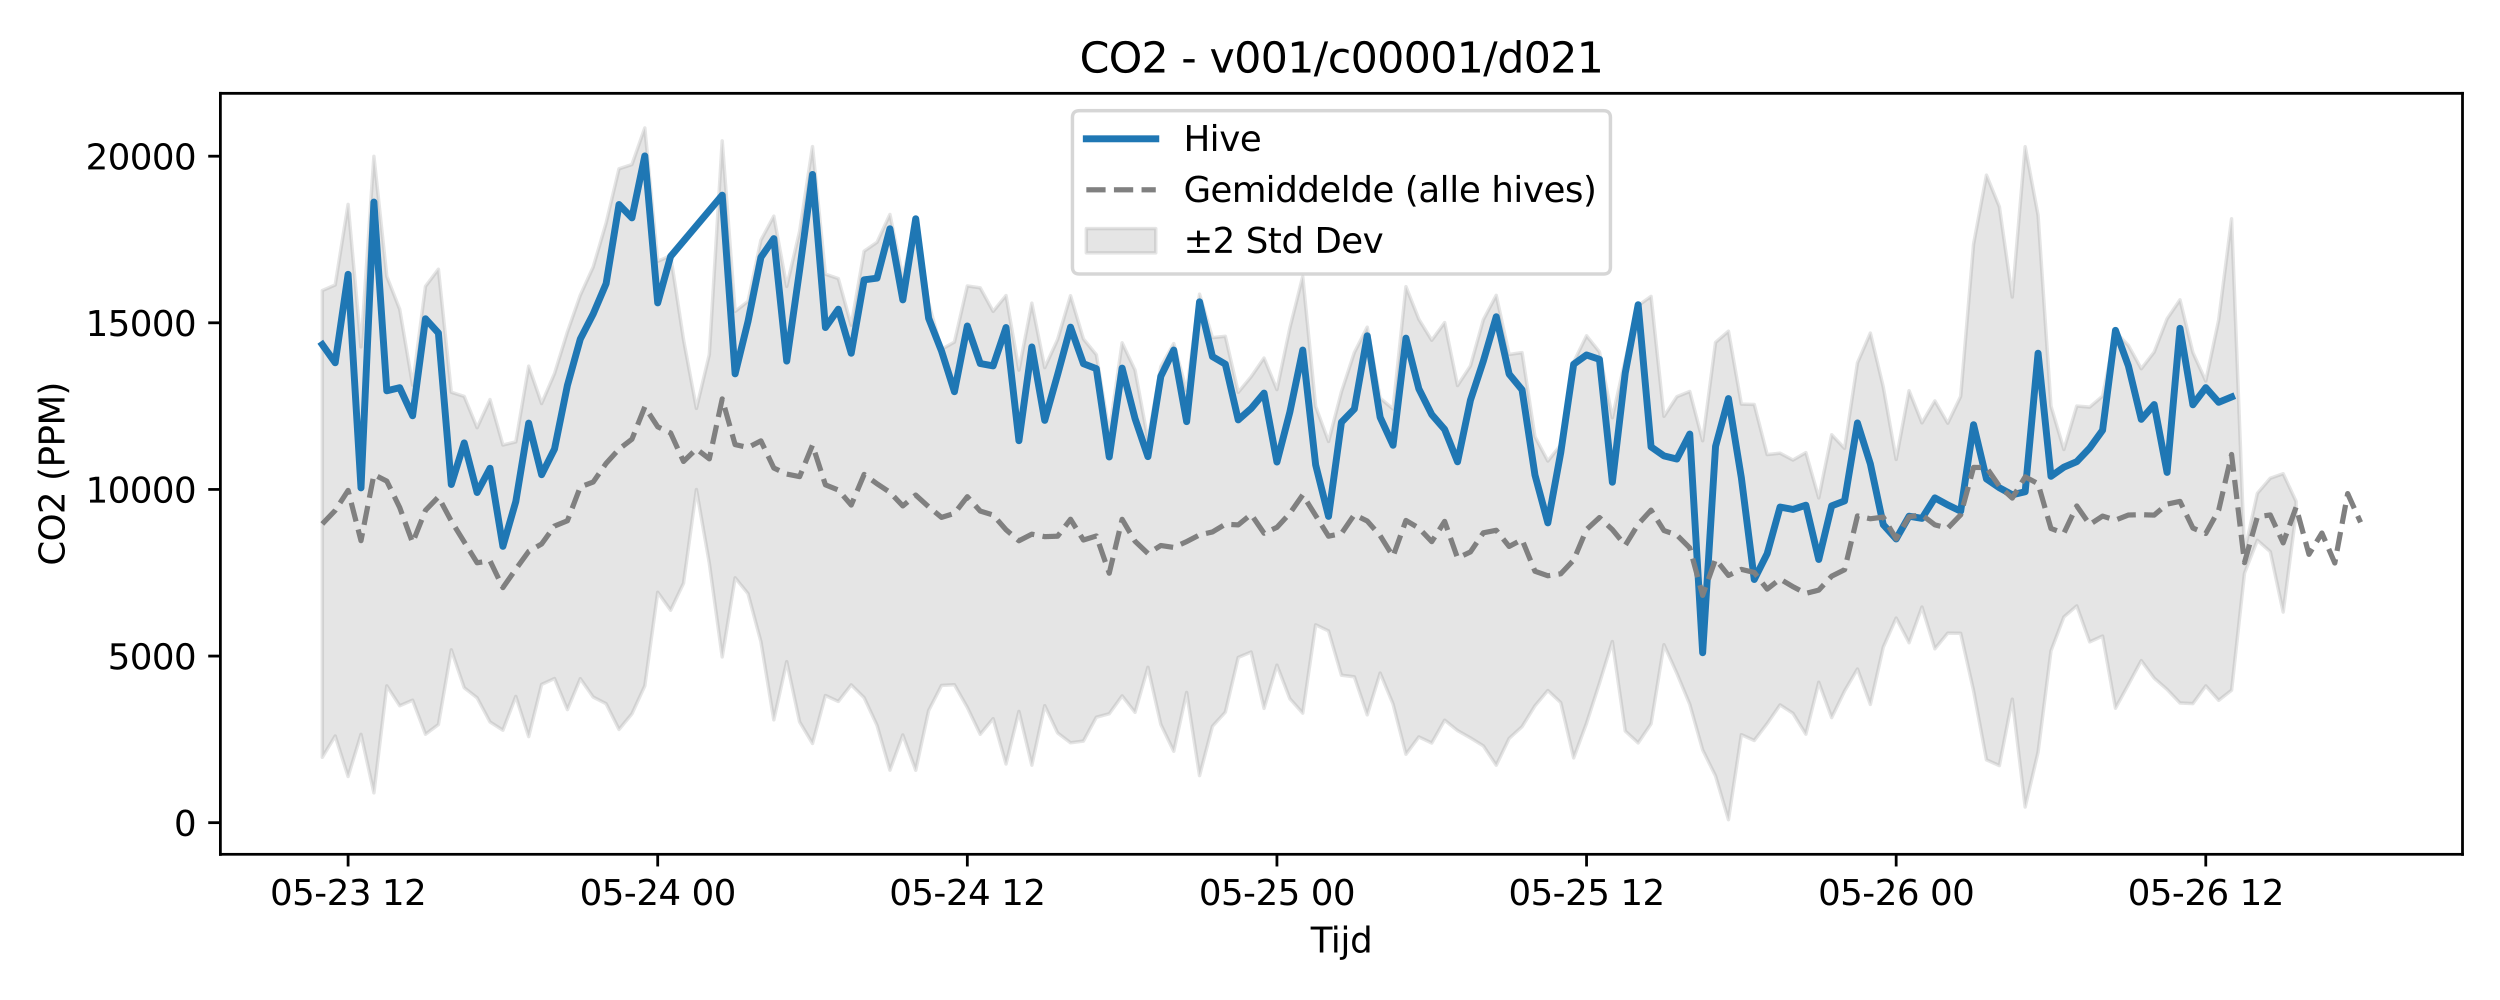 <?xml version="1.0" encoding="utf-8" standalone="no"?>
<!DOCTYPE svg PUBLIC "-//W3C//DTD SVG 1.1//EN"
  "http://www.w3.org/Graphics/SVG/1.1/DTD/svg11.dtd">
<svg xmlns:xlink="http://www.w3.org/1999/xlink" width="720pt" height="288pt" viewBox="0 0 720 288" xmlns="http://www.w3.org/2000/svg" version="1.1">
 <defs>
  <style type="text/css">*{stroke-linejoin: round; stroke-linecap: butt}</style>
 </defs>
 <g id="figure_1">
  <g id="patch_1">
   <path d="M 0 288 
L 720 288 
L 720 0 
L 0 0 
z
" style="fill: #ffffff"/>
  </g>
  <g id="axes_1">
   <g id="patch_2">
    <path d="M 63.47 246.04 
L 709.2 246.04 
L 709.2 26.88 
L 63.47 26.88 
z
" style="fill: #ffffff"/>
   </g>
   <g id="FillBetweenPolyCollection_1">
    <defs>
     <path id="mc5b0f9ed0e" d="M 92.821 -204.318 
L 92.821 -69.89 
L 96.537 -76.042 
L 100.252 -64.373 
L 103.967 -76.501 
L 107.683 -59.657 
L 111.398 -90.473 
L 115.114 -84.742 
L 118.829 -86.346 
L 122.544 -76.532 
L 126.26 -79.321 
L 129.975 -100.849 
L 133.69 -89.935 
L 137.406 -87.026 
L 141.121 -80.072 
L 144.836 -77.696 
L 148.552 -87.429 
L 152.267 -75.848 
L 155.983 -90.877 
L 159.698 -92.589 
L 163.413 -83.638 
L 167.129 -92.547 
L 170.844 -87.24 
L 174.559 -85.336 
L 178.275 -77.918 
L 181.99 -82.412 
L 185.705 -90.482 
L 189.421 -117.431 
L 193.136 -112.25 
L 196.852 -120.02 
L 200.567 -147.024 
L 204.282 -125.821 
L 207.998 -98.795 
L 211.713 -121.598 
L 215.428 -117.037 
L 219.144 -103.209 
L 222.859 -80.672 
L 226.574 -97.445 
L 230.29 -80.086 
L 234.005 -73.873 
L 237.721 -87.696 
L 241.436 -85.981 
L 245.151 -90.757 
L 248.867 -87.072 
L 252.582 -79.118 
L 256.297 -66.188 
L 260.013 -76.339 
L 263.728 -66.159 
L 267.443 -83.351 
L 271.159 -90.594 
L 274.874 -90.806 
L 278.589 -84.259 
L 282.305 -76.525 
L 286.02 -81.026 
L 289.736 -67.964 
L 293.451 -83.109 
L 297.166 -67.62 
L 300.882 -84.766 
L 304.597 -76.906 
L 308.312 -74.081 
L 312.028 -74.567 
L 315.743 -81.436 
L 319.458 -82.438 
L 323.174 -87.59 
L 326.889 -82.84 
L 330.605 -95.821 
L 334.32 -79.373 
L 338.035 -71.632 
L 341.751 -88.594 
L 345.466 -64.614 
L 349.181 -78.826 
L 352.897 -82.901 
L 356.612 -98.661 
L 360.327 -100.218 
L 364.043 -83.985 
L 367.758 -96.435 
L 371.474 -86.782 
L 375.189 -82.611 
L 378.904 -108.056 
L 382.62 -106.29 
L 386.335 -93.534 
L 390.05 -93.077 
L 393.766 -82.117 
L 397.481 -94.152 
L 401.196 -85.252 
L 404.912 -70.772 
L 408.627 -75.77 
L 412.343 -74.005 
L 416.058 -80.584 
L 419.773 -77.593 
L 423.489 -75.478 
L 427.204 -73.182 
L 430.919 -67.614 
L 434.635 -75.339 
L 438.35 -78.713 
L 442.065 -84.722 
L 445.781 -89.133 
L 449.496 -85.651 
L 453.212 -69.713 
L 456.927 -79.729 
L 460.642 -91.239 
L 464.358 -103.239 
L 468.073 -77.458 
L 471.788 -74.034 
L 475.504 -79.531 
L 479.219 -102.323 
L 482.934 -94.085 
L 486.65 -85.161 
L 490.365 -72.027 
L 494.081 -64.51 
L 497.796 -51.922 
L 501.511 -76.417 
L 505.227 -74.733 
L 508.942 -79.592 
L 512.657 -84.991 
L 516.373 -82.556 
L 520.088 -76.548 
L 523.803 -91.505 
L 527.519 -81.324 
L 531.234 -88.973 
L 534.949 -95.33 
L 538.665 -85.125 
L 542.38 -101.605 
L 546.096 -109.998 
L 549.811 -102.885 
L 553.526 -113.173 
L 557.242 -101.148 
L 560.957 -105.651 
L 564.672 -105.608 
L 568.388 -89.081 
L 572.103 -69.163 
L 575.818 -67.503 
L 579.534 -86.644 
L 583.249 -55.57 
L 586.965 -71.392 
L 590.68 -100.527 
L 594.395 -110.307 
L 598.111 -113.505 
L 601.826 -103.131 
L 605.541 -104.815 
L 609.257 -84.032 
L 612.972 -90.827 
L 616.687 -97.745 
L 620.403 -92.701 
L 624.118 -89.447 
L 627.834 -85.543 
L 631.549 -85.359 
L 635.264 -90.466 
L 638.98 -86.299 
L 642.695 -89.218 
L 646.41 -122.912 
L 650.126 -132.393 
L 653.841 -129.13 
L 657.556 -111.725 
L 661.272 -140.245 
L 661.272 -143.597 
L 661.272 -143.597 
L 657.556 -151.574 
L 653.841 -150.267 
L 650.126 -145.929 
L 646.41 -129.02 
L 642.695 -225.002 
L 638.98 -195.849 
L 635.264 -178.256 
L 631.549 -186.484 
L 627.834 -201.662 
L 624.118 -196.18 
L 620.403 -186.598 
L 616.687 -181.804 
L 612.972 -188.521 
L 609.257 -192.388 
L 605.541 -173.911 
L 601.826 -170.753 
L 598.111 -171.055 
L 594.395 -158.538 
L 590.68 -171.062 
L 586.965 -225.987 
L 583.249 -245.761 
L 579.534 -202.451 
L 575.818 -228.451 
L 572.103 -237.565 
L 568.388 -217.679 
L 564.672 -173.844 
L 560.957 -166.111 
L 557.242 -172.547 
L 553.526 -166.207 
L 549.811 -175.484 
L 546.096 -155.679 
L 542.38 -176.548 
L 538.665 -192.07 
L 534.949 -183.498 
L 531.234 -158.866 
L 527.519 -162.808 
L 523.803 -144.596 
L 520.088 -157.655 
L 516.373 -155.511 
L 512.657 -157.482 
L 508.942 -157.079 
L 505.227 -171.518 
L 501.511 -171.62 
L 497.796 -192.622 
L 494.081 -189.4 
L 490.365 -161.06 
L 486.65 -175.26 
L 482.934 -173.754 
L 479.219 -168.086 
L 475.504 -202.642 
L 471.788 -200.001 
L 468.073 -184.437 
L 464.358 -167.715 
L 460.642 -186.642 
L 456.927 -191.296 
L 453.212 -183.701 
L 449.496 -159.849 
L 445.781 -155.225 
L 442.065 -162.24 
L 438.35 -186.461 
L 434.635 -185.912 
L 430.919 -202.949 
L 427.204 -195.923 
L 423.489 -182.619 
L 419.773 -176.964 
L 416.058 -195.097 
L 412.343 -190.007 
L 408.627 -196.066 
L 404.912 -205.449 
L 401.196 -170.229 
L 397.481 -173.326 
L 393.766 -193.778 
L 390.05 -186.462 
L 386.335 -175.15 
L 382.62 -160.853 
L 378.904 -170.952 
L 375.189 -208.352 
L 371.474 -193.526 
L 367.758 -175.803 
L 364.043 -184.883 
L 360.327 -179.51 
L 356.612 -175.006 
L 352.897 -191.148 
L 349.181 -190.761 
L 345.466 -203.283 
L 341.751 -175.446 
L 338.035 -189.049 
L 334.32 -182.414 
L 330.605 -161.366 
L 326.889 -181.404 
L 323.174 -189.279 
L 319.458 -163.396 
L 315.743 -185.848 
L 312.028 -190.381 
L 308.312 -202.838 
L 304.597 -190.242 
L 300.882 -182.123 
L 297.166 -200.7 
L 293.451 -181.401 
L 289.736 -202.89 
L 286.02 -198.323 
L 282.305 -205.109 
L 278.589 -205.641 
L 274.874 -189.485 
L 271.159 -187.39 
L 267.443 -200.753 
L 263.728 -224.683 
L 260.013 -208.248 
L 256.297 -226.24 
L 252.582 -218.23 
L 248.867 -215.66 
L 245.151 -194.335 
L 241.436 -207.772 
L 237.721 -209.036 
L 234.005 -245.778 
L 230.29 -221.371 
L 226.574 -205.503 
L 222.859 -225.753 
L 219.144 -218.851 
L 215.428 -201.218 
L 211.713 -198.311 
L 207.998 -247.429 
L 204.282 -185.879 
L 200.567 -170.373 
L 196.852 -190.18 
L 193.136 -214.366 
L 189.421 -212.741 
L 185.705 -251.158 
L 181.99 -240.605 
L 178.275 -239.387 
L 174.559 -223.767 
L 170.844 -211.12 
L 167.129 -202.992 
L 163.413 -192.398 
L 159.698 -180.41 
L 155.983 -171.786 
L 152.267 -182.557 
L 148.552 -160.742 
L 144.836 -159.839 
L 141.121 -172.931 
L 137.406 -164.815 
L 133.69 -173.835 
L 129.975 -175.037 
L 126.26 -210.468 
L 122.544 -205.534 
L 118.829 -177.049 
L 115.114 -198.919 
L 111.398 -208.406 
L 107.683 -242.985 
L 103.967 -188.082 
L 100.252 -229.139 
L 96.537 -205.933 
L 92.821 -204.318 
z
" style="stroke: #808080; stroke-opacity: 0.2"/>
    </defs>
    <g clip-path="url(#p381ba7d2f3)">
     <use xlink:href="#mc5b0f9ed0e" x="0" y="288" style="fill: #808080; fill-opacity: 0.2; stroke: #808080; stroke-opacity: 0.2"/>
    </g>
   </g>
   <g id="matplotlib.axis_1">
    <g id="xtick_1">
     <g id="line2d_1">
      <defs>
       <path id="m9c31a3dd43" d="M 0 0 
L 0 3.5 
" style="stroke: #000000; stroke-width: 0.8"/>
      </defs>
      <g>
       <use xlink:href="#m9c31a3dd43" x="100.252" y="246.04" style="stroke: #000000; stroke-width: 0.8"/>
      </g>
     </g>
     <g id="text_1">
      <!-- 05-23 12 -->
      <g transform="translate(77.772 260.638) scale(0.1 -0.1)">
       <defs>
        <path id="DejaVuSans-30" d="M 2034 4250 
Q 1547 4250 1301 3770 
Q 1056 3291 1056 2328 
Q 1056 1369 1301 889 
Q 1547 409 2034 409 
Q 2525 409 2770 889 
Q 3016 1369 3016 2328 
Q 3016 3291 2770 3770 
Q 2525 4250 2034 4250 
z
M 2034 4750 
Q 2819 4750 3233 4129 
Q 3647 3509 3647 2328 
Q 3647 1150 3233 529 
Q 2819 -91 2034 -91 
Q 1250 -91 836 529 
Q 422 1150 422 2328 
Q 422 3509 836 4129 
Q 1250 4750 2034 4750 
z
" transform="scale(0.016)"/>
        <path id="DejaVuSans-35" d="M 691 4666 
L 3169 4666 
L 3169 4134 
L 1269 4134 
L 1269 2991 
Q 1406 3038 1543 3061 
Q 1681 3084 1819 3084 
Q 2600 3084 3056 2656 
Q 3513 2228 3513 1497 
Q 3513 744 3044 326 
Q 2575 -91 1722 -91 
Q 1428 -91 1123 -41 
Q 819 9 494 109 
L 494 744 
Q 775 591 1075 516 
Q 1375 441 1709 441 
Q 2250 441 2565 725 
Q 2881 1009 2881 1497 
Q 2881 1984 2565 2268 
Q 2250 2553 1709 2553 
Q 1456 2553 1204 2497 
Q 953 2441 691 2322 
L 691 4666 
z
" transform="scale(0.016)"/>
        <path id="DejaVuSans-2d" d="M 313 2009 
L 1997 2009 
L 1997 1497 
L 313 1497 
L 313 2009 
z
" transform="scale(0.016)"/>
        <path id="DejaVuSans-32" d="M 1228 531 
L 3431 531 
L 3431 0 
L 469 0 
L 469 531 
Q 828 903 1448 1529 
Q 2069 2156 2228 2338 
Q 2531 2678 2651 2914 
Q 2772 3150 2772 3378 
Q 2772 3750 2511 3984 
Q 2250 4219 1831 4219 
Q 1534 4219 1204 4116 
Q 875 4013 500 3803 
L 500 4441 
Q 881 4594 1212 4672 
Q 1544 4750 1819 4750 
Q 2544 4750 2975 4387 
Q 3406 4025 3406 3419 
Q 3406 3131 3298 2873 
Q 3191 2616 2906 2266 
Q 2828 2175 2409 1742 
Q 1991 1309 1228 531 
z
" transform="scale(0.016)"/>
        <path id="DejaVuSans-33" d="M 2597 2516 
Q 3050 2419 3304 2112 
Q 3559 1806 3559 1356 
Q 3559 666 3084 287 
Q 2609 -91 1734 -91 
Q 1441 -91 1130 -33 
Q 819 25 488 141 
L 488 750 
Q 750 597 1062 519 
Q 1375 441 1716 441 
Q 2309 441 2620 675 
Q 2931 909 2931 1356 
Q 2931 1769 2642 2001 
Q 2353 2234 1838 2234 
L 1294 2234 
L 1294 2753 
L 1863 2753 
Q 2328 2753 2575 2939 
Q 2822 3125 2822 3475 
Q 2822 3834 2567 4026 
Q 2313 4219 1838 4219 
Q 1578 4219 1281 4162 
Q 984 4106 628 3988 
L 628 4550 
Q 988 4650 1302 4700 
Q 1616 4750 1894 4750 
Q 2613 4750 3031 4423 
Q 3450 4097 3450 3541 
Q 3450 3153 3228 2886 
Q 3006 2619 2597 2516 
z
" transform="scale(0.016)"/>
        <path id="DejaVuSans-20" transform="scale(0.016)"/>
        <path id="DejaVuSans-31" d="M 794 531 
L 1825 531 
L 1825 4091 
L 703 3866 
L 703 4441 
L 1819 4666 
L 2450 4666 
L 2450 531 
L 3481 531 
L 3481 0 
L 794 0 
L 794 531 
z
" transform="scale(0.016)"/>
       </defs>
       <use xlink:href="#DejaVuSans-30"/>
       <use xlink:href="#DejaVuSans-35" transform="translate(63.623 0)"/>
       <use xlink:href="#DejaVuSans-2d" transform="translate(127.246 0)"/>
       <use xlink:href="#DejaVuSans-32" transform="translate(163.33 0)"/>
       <use xlink:href="#DejaVuSans-33" transform="translate(226.953 0)"/>
       <use xlink:href="#DejaVuSans-20" transform="translate(290.576 0)"/>
       <use xlink:href="#DejaVuSans-31" transform="translate(322.363 0)"/>
       <use xlink:href="#DejaVuSans-32" transform="translate(385.986 0)"/>
      </g>
     </g>
    </g>
    <g id="xtick_2">
     <g id="line2d_2">
      <g>
       <use xlink:href="#m9c31a3dd43" x="189.421" y="246.04" style="stroke: #000000; stroke-width: 0.8"/>
      </g>
     </g>
     <g id="text_2">
      <!-- 05-24 00 -->
      <g transform="translate(166.94 260.638) scale(0.1 -0.1)">
       <defs>
        <path id="DejaVuSans-34" d="M 2419 4116 
L 825 1625 
L 2419 1625 
L 2419 4116 
z
M 2253 4666 
L 3047 4666 
L 3047 1625 
L 3713 1625 
L 3713 1100 
L 3047 1100 
L 3047 0 
L 2419 0 
L 2419 1100 
L 313 1100 
L 313 1709 
L 2253 4666 
z
" transform="scale(0.016)"/>
       </defs>
       <use xlink:href="#DejaVuSans-30"/>
       <use xlink:href="#DejaVuSans-35" transform="translate(63.623 0)"/>
       <use xlink:href="#DejaVuSans-2d" transform="translate(127.246 0)"/>
       <use xlink:href="#DejaVuSans-32" transform="translate(163.33 0)"/>
       <use xlink:href="#DejaVuSans-34" transform="translate(226.953 0)"/>
       <use xlink:href="#DejaVuSans-20" transform="translate(290.576 0)"/>
       <use xlink:href="#DejaVuSans-30" transform="translate(322.363 0)"/>
       <use xlink:href="#DejaVuSans-30" transform="translate(385.986 0)"/>
      </g>
     </g>
    </g>
    <g id="xtick_3">
     <g id="line2d_3">
      <g>
       <use xlink:href="#m9c31a3dd43" x="278.589" y="246.04" style="stroke: #000000; stroke-width: 0.8"/>
      </g>
     </g>
     <g id="text_3">
      <!-- 05-24 12 -->
      <g transform="translate(256.109 260.638) scale(0.1 -0.1)">
       <use xlink:href="#DejaVuSans-30"/>
       <use xlink:href="#DejaVuSans-35" transform="translate(63.623 0)"/>
       <use xlink:href="#DejaVuSans-2d" transform="translate(127.246 0)"/>
       <use xlink:href="#DejaVuSans-32" transform="translate(163.33 0)"/>
       <use xlink:href="#DejaVuSans-34" transform="translate(226.953 0)"/>
       <use xlink:href="#DejaVuSans-20" transform="translate(290.576 0)"/>
       <use xlink:href="#DejaVuSans-31" transform="translate(322.363 0)"/>
       <use xlink:href="#DejaVuSans-32" transform="translate(385.986 0)"/>
      </g>
     </g>
    </g>
    <g id="xtick_4">
     <g id="line2d_4">
      <g>
       <use xlink:href="#m9c31a3dd43" x="367.758" y="246.04" style="stroke: #000000; stroke-width: 0.8"/>
      </g>
     </g>
     <g id="text_4">
      <!-- 05-25 00 -->
      <g transform="translate(345.278 260.638) scale(0.1 -0.1)">
       <use xlink:href="#DejaVuSans-30"/>
       <use xlink:href="#DejaVuSans-35" transform="translate(63.623 0)"/>
       <use xlink:href="#DejaVuSans-2d" transform="translate(127.246 0)"/>
       <use xlink:href="#DejaVuSans-32" transform="translate(163.33 0)"/>
       <use xlink:href="#DejaVuSans-35" transform="translate(226.953 0)"/>
       <use xlink:href="#DejaVuSans-20" transform="translate(290.576 0)"/>
       <use xlink:href="#DejaVuSans-30" transform="translate(322.363 0)"/>
       <use xlink:href="#DejaVuSans-30" transform="translate(385.986 0)"/>
      </g>
     </g>
    </g>
    <g id="xtick_5">
     <g id="line2d_5">
      <g>
       <use xlink:href="#m9c31a3dd43" x="456.927" y="246.04" style="stroke: #000000; stroke-width: 0.8"/>
      </g>
     </g>
     <g id="text_5">
      <!-- 05-25 12 -->
      <g transform="translate(434.446 260.638) scale(0.1 -0.1)">
       <use xlink:href="#DejaVuSans-30"/>
       <use xlink:href="#DejaVuSans-35" transform="translate(63.623 0)"/>
       <use xlink:href="#DejaVuSans-2d" transform="translate(127.246 0)"/>
       <use xlink:href="#DejaVuSans-32" transform="translate(163.33 0)"/>
       <use xlink:href="#DejaVuSans-35" transform="translate(226.953 0)"/>
       <use xlink:href="#DejaVuSans-20" transform="translate(290.576 0)"/>
       <use xlink:href="#DejaVuSans-31" transform="translate(322.363 0)"/>
       <use xlink:href="#DejaVuSans-32" transform="translate(385.986 0)"/>
      </g>
     </g>
    </g>
    <g id="xtick_6">
     <g id="line2d_6">
      <g>
       <use xlink:href="#m9c31a3dd43" x="546.096" y="246.04" style="stroke: #000000; stroke-width: 0.8"/>
      </g>
     </g>
     <g id="text_6">
      <!-- 05-26 00 -->
      <g transform="translate(523.615 260.638) scale(0.1 -0.1)">
       <defs>
        <path id="DejaVuSans-36" d="M 2113 2584 
Q 1688 2584 1439 2293 
Q 1191 2003 1191 1497 
Q 1191 994 1439 701 
Q 1688 409 2113 409 
Q 2538 409 2786 701 
Q 3034 994 3034 1497 
Q 3034 2003 2786 2293 
Q 2538 2584 2113 2584 
z
M 3366 4563 
L 3366 3988 
Q 3128 4100 2886 4159 
Q 2644 4219 2406 4219 
Q 1781 4219 1451 3797 
Q 1122 3375 1075 2522 
Q 1259 2794 1537 2939 
Q 1816 3084 2150 3084 
Q 2853 3084 3261 2657 
Q 3669 2231 3669 1497 
Q 3669 778 3244 343 
Q 2819 -91 2113 -91 
Q 1303 -91 875 529 
Q 447 1150 447 2328 
Q 447 3434 972 4092 
Q 1497 4750 2381 4750 
Q 2619 4750 2861 4703 
Q 3103 4656 3366 4563 
z
" transform="scale(0.016)"/>
       </defs>
       <use xlink:href="#DejaVuSans-30"/>
       <use xlink:href="#DejaVuSans-35" transform="translate(63.623 0)"/>
       <use xlink:href="#DejaVuSans-2d" transform="translate(127.246 0)"/>
       <use xlink:href="#DejaVuSans-32" transform="translate(163.33 0)"/>
       <use xlink:href="#DejaVuSans-36" transform="translate(226.953 0)"/>
       <use xlink:href="#DejaVuSans-20" transform="translate(290.576 0)"/>
       <use xlink:href="#DejaVuSans-30" transform="translate(322.363 0)"/>
       <use xlink:href="#DejaVuSans-30" transform="translate(385.986 0)"/>
      </g>
     </g>
    </g>
    <g id="xtick_7">
     <g id="line2d_7">
      <g>
       <use xlink:href="#m9c31a3dd43" x="635.264" y="246.04" style="stroke: #000000; stroke-width: 0.8"/>
      </g>
     </g>
     <g id="text_7">
      <!-- 05-26 12 -->
      <g transform="translate(612.784 260.638) scale(0.1 -0.1)">
       <use xlink:href="#DejaVuSans-30"/>
       <use xlink:href="#DejaVuSans-35" transform="translate(63.623 0)"/>
       <use xlink:href="#DejaVuSans-2d" transform="translate(127.246 0)"/>
       <use xlink:href="#DejaVuSans-32" transform="translate(163.33 0)"/>
       <use xlink:href="#DejaVuSans-36" transform="translate(226.953 0)"/>
       <use xlink:href="#DejaVuSans-20" transform="translate(290.576 0)"/>
       <use xlink:href="#DejaVuSans-31" transform="translate(322.363 0)"/>
       <use xlink:href="#DejaVuSans-32" transform="translate(385.986 0)"/>
      </g>
     </g>
    </g>
    <g id="text_8">
     <!-- Tijd -->
     <g transform="translate(377.485 274.317) scale(0.1 -0.1)">
      <defs>
       <path id="DejaVuSans-54" d="M -19 4666 
L 3928 4666 
L 3928 4134 
L 2272 4134 
L 2272 0 
L 1638 0 
L 1638 4134 
L -19 4134 
L -19 4666 
z
" transform="scale(0.016)"/>
       <path id="DejaVuSans-69" d="M 603 3500 
L 1178 3500 
L 1178 0 
L 603 0 
L 603 3500 
z
M 603 4863 
L 1178 4863 
L 1178 4134 
L 603 4134 
L 603 4863 
z
" transform="scale(0.016)"/>
       <path id="DejaVuSans-6a" d="M 603 3500 
L 1178 3500 
L 1178 -63 
Q 1178 -731 923 -1031 
Q 669 -1331 103 -1331 
L -116 -1331 
L -116 -844 
L 38 -844 
Q 366 -844 484 -692 
Q 603 -541 603 -63 
L 603 3500 
z
M 603 4863 
L 1178 4863 
L 1178 4134 
L 603 4134 
L 603 4863 
z
" transform="scale(0.016)"/>
       <path id="DejaVuSans-64" d="M 2906 2969 
L 2906 4863 
L 3481 4863 
L 3481 0 
L 2906 0 
L 2906 525 
Q 2725 213 2448 61 
Q 2172 -91 1784 -91 
Q 1150 -91 751 415 
Q 353 922 353 1747 
Q 353 2572 751 3078 
Q 1150 3584 1784 3584 
Q 2172 3584 2448 3432 
Q 2725 3281 2906 2969 
z
M 947 1747 
Q 947 1113 1208 752 
Q 1469 391 1925 391 
Q 2381 391 2643 752 
Q 2906 1113 2906 1747 
Q 2906 2381 2643 2742 
Q 2381 3103 1925 3103 
Q 1469 3103 1208 2742 
Q 947 2381 947 1747 
z
" transform="scale(0.016)"/>
      </defs>
      <use xlink:href="#DejaVuSans-54"/>
      <use xlink:href="#DejaVuSans-69" transform="translate(57.959 0)"/>
      <use xlink:href="#DejaVuSans-6a" transform="translate(85.742 0)"/>
      <use xlink:href="#DejaVuSans-64" transform="translate(113.525 0)"/>
     </g>
    </g>
   </g>
   <g id="matplotlib.axis_2">
    <g id="ytick_1">
     <g id="line2d_8">
      <defs>
       <path id="mdeb4625e31" d="M 0 0 
L -3.5 0 
" style="stroke: #000000; stroke-width: 0.8"/>
      </defs>
      <g>
       <use xlink:href="#mdeb4625e31" x="63.47" y="236.93" style="stroke: #000000; stroke-width: 0.8"/>
      </g>
     </g>
     <g id="text_9">
      <!-- 0 -->
      <g transform="translate(50.108 240.729) scale(0.1 -0.1)">
       <use xlink:href="#DejaVuSans-30"/>
      </g>
     </g>
    </g>
    <g id="ytick_2">
     <g id="line2d_9">
      <g>
       <use xlink:href="#mdeb4625e31" x="63.47" y="188.943" style="stroke: #000000; stroke-width: 0.8"/>
      </g>
     </g>
     <g id="text_10">
      <!-- 5000 -->
      <g transform="translate(31.02 192.742) scale(0.1 -0.1)">
       <use xlink:href="#DejaVuSans-35"/>
       <use xlink:href="#DejaVuSans-30" transform="translate(63.623 0)"/>
       <use xlink:href="#DejaVuSans-30" transform="translate(127.246 0)"/>
       <use xlink:href="#DejaVuSans-30" transform="translate(190.869 0)"/>
      </g>
     </g>
    </g>
    <g id="ytick_3">
     <g id="line2d_10">
      <g>
       <use xlink:href="#mdeb4625e31" x="63.47" y="140.956" style="stroke: #000000; stroke-width: 0.8"/>
      </g>
     </g>
     <g id="text_11">
      <!-- 10000 -->
      <g transform="translate(24.657 144.756) scale(0.1 -0.1)">
       <use xlink:href="#DejaVuSans-31"/>
       <use xlink:href="#DejaVuSans-30" transform="translate(63.623 0)"/>
       <use xlink:href="#DejaVuSans-30" transform="translate(127.246 0)"/>
       <use xlink:href="#DejaVuSans-30" transform="translate(190.869 0)"/>
       <use xlink:href="#DejaVuSans-30" transform="translate(254.492 0)"/>
      </g>
     </g>
    </g>
    <g id="ytick_4">
     <g id="line2d_11">
      <g>
       <use xlink:href="#mdeb4625e31" x="63.47" y="92.969" style="stroke: #000000; stroke-width: 0.8"/>
      </g>
     </g>
     <g id="text_12">
      <!-- 15000 -->
      <g transform="translate(24.657 96.769) scale(0.1 -0.1)">
       <use xlink:href="#DejaVuSans-31"/>
       <use xlink:href="#DejaVuSans-35" transform="translate(63.623 0)"/>
       <use xlink:href="#DejaVuSans-30" transform="translate(127.246 0)"/>
       <use xlink:href="#DejaVuSans-30" transform="translate(190.869 0)"/>
       <use xlink:href="#DejaVuSans-30" transform="translate(254.492 0)"/>
      </g>
     </g>
    </g>
    <g id="ytick_5">
     <g id="line2d_12">
      <g>
       <use xlink:href="#mdeb4625e31" x="63.47" y="44.982" style="stroke: #000000; stroke-width: 0.8"/>
      </g>
     </g>
     <g id="text_13">
      <!-- 20000 -->
      <g transform="translate(24.657 48.782) scale(0.1 -0.1)">
       <use xlink:href="#DejaVuSans-32"/>
       <use xlink:href="#DejaVuSans-30" transform="translate(63.623 0)"/>
       <use xlink:href="#DejaVuSans-30" transform="translate(127.246 0)"/>
       <use xlink:href="#DejaVuSans-30" transform="translate(190.869 0)"/>
       <use xlink:href="#DejaVuSans-30" transform="translate(254.492 0)"/>
      </g>
     </g>
    </g>
    <g id="text_14">
     <!-- CO2 (PPM) -->
     <g transform="translate(18.578 162.903) rotate(-90) scale(0.1 -0.1)">
      <defs>
       <path id="DejaVuSans-43" d="M 4122 4306 
L 4122 3641 
Q 3803 3938 3442 4084 
Q 3081 4231 2675 4231 
Q 1875 4231 1450 3742 
Q 1025 3253 1025 2328 
Q 1025 1406 1450 917 
Q 1875 428 2675 428 
Q 3081 428 3442 575 
Q 3803 722 4122 1019 
L 4122 359 
Q 3791 134 3420 21 
Q 3050 -91 2638 -91 
Q 1578 -91 968 557 
Q 359 1206 359 2328 
Q 359 3453 968 4101 
Q 1578 4750 2638 4750 
Q 3056 4750 3426 4639 
Q 3797 4528 4122 4306 
z
" transform="scale(0.016)"/>
       <path id="DejaVuSans-4f" d="M 2522 4238 
Q 1834 4238 1429 3725 
Q 1025 3213 1025 2328 
Q 1025 1447 1429 934 
Q 1834 422 2522 422 
Q 3209 422 3611 934 
Q 4013 1447 4013 2328 
Q 4013 3213 3611 3725 
Q 3209 4238 2522 4238 
z
M 2522 4750 
Q 3503 4750 4090 4092 
Q 4678 3434 4678 2328 
Q 4678 1225 4090 567 
Q 3503 -91 2522 -91 
Q 1538 -91 948 565 
Q 359 1222 359 2328 
Q 359 3434 948 4092 
Q 1538 4750 2522 4750 
z
" transform="scale(0.016)"/>
       <path id="DejaVuSans-28" d="M 1984 4856 
Q 1566 4138 1362 3434 
Q 1159 2731 1159 2009 
Q 1159 1288 1364 580 
Q 1569 -128 1984 -844 
L 1484 -844 
Q 1016 -109 783 600 
Q 550 1309 550 2009 
Q 550 2706 781 3412 
Q 1013 4119 1484 4856 
L 1984 4856 
z
" transform="scale(0.016)"/>
       <path id="DejaVuSans-50" d="M 1259 4147 
L 1259 2394 
L 2053 2394 
Q 2494 2394 2734 2622 
Q 2975 2850 2975 3272 
Q 2975 3691 2734 3919 
Q 2494 4147 2053 4147 
L 1259 4147 
z
M 628 4666 
L 2053 4666 
Q 2838 4666 3239 4311 
Q 3641 3956 3641 3272 
Q 3641 2581 3239 2228 
Q 2838 1875 2053 1875 
L 1259 1875 
L 1259 0 
L 628 0 
L 628 4666 
z
" transform="scale(0.016)"/>
       <path id="DejaVuSans-4d" d="M 628 4666 
L 1569 4666 
L 2759 1491 
L 3956 4666 
L 4897 4666 
L 4897 0 
L 4281 0 
L 4281 4097 
L 3078 897 
L 2444 897 
L 1241 4097 
L 1241 0 
L 628 0 
L 628 4666 
z
" transform="scale(0.016)"/>
       <path id="DejaVuSans-29" d="M 513 4856 
L 1013 4856 
Q 1481 4119 1714 3412 
Q 1947 2706 1947 2009 
Q 1947 1309 1714 600 
Q 1481 -109 1013 -844 
L 513 -844 
Q 928 -128 1133 580 
Q 1338 1288 1338 2009 
Q 1338 2731 1133 3434 
Q 928 4138 513 4856 
z
" transform="scale(0.016)"/>
      </defs>
      <use xlink:href="#DejaVuSans-43"/>
      <use xlink:href="#DejaVuSans-4f" transform="translate(69.824 0)"/>
      <use xlink:href="#DejaVuSans-32" transform="translate(148.535 0)"/>
      <use xlink:href="#DejaVuSans-20" transform="translate(212.158 0)"/>
      <use xlink:href="#DejaVuSans-28" transform="translate(243.945 0)"/>
      <use xlink:href="#DejaVuSans-50" transform="translate(282.959 0)"/>
      <use xlink:href="#DejaVuSans-50" transform="translate(343.262 0)"/>
      <use xlink:href="#DejaVuSans-4d" transform="translate(403.564 0)"/>
      <use xlink:href="#DejaVuSans-29" transform="translate(489.844 0)"/>
     </g>
    </g>
   </g>
   <g id="line2d_13">
    <path d="M 92.821 99.241 
L 96.537 104.472 
L 100.252 79.012 
L 103.967 140.505 
L 107.683 58.198 
L 111.398 112.548 
L 115.114 111.655 
L 118.829 119.74 
L 122.544 91.811 
L 126.26 95.9 
L 129.975 139.526 
L 133.69 127.562 
L 137.406 141.834 
L 141.121 134.867 
L 144.836 157.344 
L 148.552 144.445 
L 152.267 121.864 
L 155.983 136.712 
L 159.698 129.31 
L 163.413 110.996 
L 167.129 97.64 
L 170.844 90.413 
L 174.559 81.683 
L 178.275 58.905 
L 181.99 62.744 
L 185.705 44.909 
L 189.421 87.23 
L 193.136 73.842 
L 207.998 56.215 
L 211.713 107.663 
L 215.428 92.566 
L 219.144 74.111 
L 222.859 68.726 
L 226.574 103.992 
L 230.29 77.786 
L 234.005 50.242 
L 237.721 94.323 
L 241.436 89.05 
L 245.151 101.732 
L 248.867 80.589 
L 252.582 80.099 
L 256.297 65.895 
L 260.013 86.36 
L 263.728 63.011 
L 267.443 91.664 
L 271.159 101.089 
L 274.874 112.807 
L 278.589 93.891 
L 282.305 104.697 
L 286.02 105.379 
L 289.736 94.332 
L 293.451 126.92 
L 297.166 99.927 
L 300.882 121.064 
L 304.597 107.86 
L 308.312 94.222 
L 312.028 104.745 
L 315.743 106.175 
L 319.458 131.605 
L 323.174 106.019 
L 326.889 120.552 
L 330.605 131.509 
L 334.32 108.37 
L 338.035 100.825 
L 341.751 121.429 
L 345.466 86.933 
L 349.181 102.685 
L 352.897 104.875 
L 356.612 120.927 
L 360.327 117.647 
L 364.043 113.217 
L 367.758 133.061 
L 371.474 118.697 
L 375.189 100.823 
L 378.904 133.867 
L 382.62 148.717 
L 386.335 121.605 
L 390.05 117.788 
L 393.766 96.716 
L 397.481 120.184 
L 401.196 128.23 
L 404.912 97.391 
L 408.627 111.975 
L 412.343 119.394 
L 416.058 123.671 
L 419.773 132.995 
L 423.489 115.255 
L 427.204 103.982 
L 430.919 91.227 
L 434.635 107.74 
L 438.35 112.251 
L 442.065 136.797 
L 445.781 150.587 
L 449.496 130.361 
L 453.212 104.899 
L 456.927 102.231 
L 460.642 103.498 
L 464.358 138.88 
L 468.073 107.391 
L 471.788 87.768 
L 475.504 128.7 
L 479.219 131.295 
L 482.934 132.2 
L 486.65 125.015 
L 490.365 187.983 
L 494.081 128.552 
L 497.796 114.794 
L 501.511 137.616 
L 505.227 166.888 
L 508.942 159.47 
L 512.657 146.033 
L 516.373 146.718 
L 520.088 145.499 
L 523.803 161.124 
L 527.519 145.694 
L 531.234 144.267 
L 534.949 121.813 
L 538.665 133.617 
L 542.38 151.11 
L 546.096 155.215 
L 549.811 148.669 
L 553.526 149.29 
L 557.242 143.391 
L 560.957 145.416 
L 564.672 147.223 
L 568.388 122.325 
L 572.103 137.936 
L 575.818 140.473 
L 579.534 142.501 
L 583.249 141.623 
L 586.965 101.732 
L 590.68 137.175 
L 594.395 134.548 
L 598.111 132.957 
L 601.826 129.04 
L 605.541 123.905 
L 609.257 95.143 
L 612.972 105.379 
L 616.687 120.77 
L 620.403 116.517 
L 624.118 136.052 
L 627.834 94.556 
L 631.549 116.579 
L 635.264 111.646 
L 638.98 115.862 
L 642.695 114.328 
L 642.695 114.328 
" clip-path="url(#p381ba7d2f3)" style="fill: none; stroke: #1f77b4; stroke-width: 2; stroke-linecap: square"/>
   </g>
   <g id="line2d_14">
    <path d="M 92.821 150.896 
L 96.537 147.013 
L 100.252 141.244 
L 103.967 155.708 
L 107.683 136.679 
L 111.398 138.561 
L 115.114 146.17 
L 118.829 156.303 
L 122.544 146.967 
L 126.26 143.106 
L 129.975 150.057 
L 137.406 162.08 
L 141.121 161.499 
L 144.836 169.233 
L 148.552 163.915 
L 152.267 158.798 
L 155.983 156.668 
L 159.698 151.501 
L 163.413 149.982 
L 167.129 140.231 
L 170.844 138.82 
L 174.559 133.448 
L 178.275 129.347 
L 181.99 126.491 
L 185.705 117.18 
L 189.421 122.914 
L 193.136 124.692 
L 196.852 132.9 
L 200.567 129.302 
L 204.282 132.15 
L 207.998 114.888 
L 211.713 128.045 
L 215.428 128.872 
L 219.144 126.97 
L 222.859 134.787 
L 226.574 136.526 
L 230.29 137.271 
L 234.005 128.174 
L 237.721 139.634 
L 241.436 141.124 
L 245.151 145.454 
L 248.867 136.634 
L 252.582 139.326 
L 256.297 141.786 
L 260.013 145.706 
L 263.728 142.579 
L 267.443 145.948 
L 271.159 149.008 
L 274.874 147.854 
L 278.589 143.05 
L 282.305 147.183 
L 286.02 148.325 
L 289.736 152.573 
L 293.451 155.745 
L 297.166 153.84 
L 300.882 154.555 
L 304.597 154.426 
L 308.312 149.54 
L 312.028 155.526 
L 315.743 154.358 
L 319.458 165.083 
L 323.174 149.566 
L 326.889 155.878 
L 330.605 159.407 
L 334.32 157.107 
L 338.035 157.66 
L 341.751 155.98 
L 345.466 154.051 
L 349.181 153.206 
L 352.897 150.975 
L 356.612 151.166 
L 360.327 148.136 
L 364.043 153.566 
L 367.758 151.881 
L 371.474 147.846 
L 375.189 142.519 
L 382.62 154.428 
L 386.335 153.658 
L 390.05 148.23 
L 393.766 150.052 
L 397.481 154.261 
L 401.196 160.259 
L 404.912 149.889 
L 408.627 152.082 
L 412.343 155.994 
L 416.058 150.159 
L 419.773 160.721 
L 423.489 158.951 
L 427.204 153.447 
L 430.919 152.719 
L 434.635 157.374 
L 438.35 155.413 
L 442.065 164.519 
L 445.781 165.821 
L 449.496 165.25 
L 453.212 161.293 
L 456.927 152.488 
L 460.642 149.06 
L 464.358 152.523 
L 468.073 157.053 
L 471.788 150.983 
L 475.504 146.913 
L 479.219 152.796 
L 482.934 154.08 
L 486.65 157.79 
L 490.365 171.457 
L 494.081 161.045 
L 497.796 165.728 
L 501.511 163.981 
L 505.227 164.874 
L 508.942 169.665 
L 512.657 166.764 
L 516.373 168.966 
L 520.088 170.899 
L 523.803 169.949 
L 527.519 165.934 
L 531.234 164.08 
L 534.949 148.586 
L 538.665 149.403 
L 542.38 148.923 
L 546.096 155.161 
L 549.811 148.815 
L 553.526 148.31 
L 557.242 151.153 
L 560.957 152.119 
L 564.672 148.274 
L 568.388 134.62 
L 572.103 134.636 
L 575.818 140.023 
L 579.534 143.452 
L 583.249 137.335 
L 586.965 139.31 
L 590.68 152.205 
L 594.395 153.577 
L 598.111 145.72 
L 601.826 151.058 
L 605.541 148.637 
L 609.257 149.79 
L 612.972 148.326 
L 616.687 148.226 
L 620.403 148.35 
L 624.118 145.187 
L 627.834 144.397 
L 631.549 152.079 
L 635.264 153.639 
L 638.98 146.926 
L 642.695 130.89 
L 646.41 162.034 
L 650.126 148.839 
L 653.841 148.301 
L 657.556 156.35 
L 661.272 146.079 
L 664.987 159.649 
L 668.703 153.519 
L 672.418 162.147 
L 676.133 142.156 
L 679.849 150.439 
L 679.849 150.439 
" clip-path="url(#p381ba7d2f3)" style="fill: none; stroke-dasharray: 5.55,2.4; stroke-dashoffset: 0; stroke: #808080; stroke-width: 1.5"/>
   </g>
   <g id="patch_3">
    <path d="M 63.47 246.04 
L 63.47 26.88 
" style="fill: none; stroke: #000000; stroke-width: 0.8; stroke-linejoin: miter; stroke-linecap: square"/>
   </g>
   <g id="patch_4">
    <path d="M 709.2 246.04 
L 709.2 26.88 
" style="fill: none; stroke: #000000; stroke-width: 0.8; stroke-linejoin: miter; stroke-linecap: square"/>
   </g>
   <g id="patch_5">
    <path d="M 63.47 246.04 
L 709.2 246.04 
" style="fill: none; stroke: #000000; stroke-width: 0.8; stroke-linejoin: miter; stroke-linecap: square"/>
   </g>
   <g id="patch_6">
    <path d="M 63.47 26.88 
L 709.2 26.88 
" style="fill: none; stroke: #000000; stroke-width: 0.8; stroke-linejoin: miter; stroke-linecap: square"/>
   </g>
   <g id="text_15">
    <!-- CO2 - v001/c00001/d021 -->
    <g transform="translate(310.932 20.88) scale(0.12 -0.12)">
     <defs>
      <path id="DejaVuSans-76" d="M 191 3500 
L 800 3500 
L 1894 563 
L 2988 3500 
L 3597 3500 
L 2284 0 
L 1503 0 
L 191 3500 
z
" transform="scale(0.016)"/>
      <path id="DejaVuSans-2f" d="M 1625 4666 
L 2156 4666 
L 531 -594 
L 0 -594 
L 1625 4666 
z
" transform="scale(0.016)"/>
      <path id="DejaVuSans-63" d="M 3122 3366 
L 3122 2828 
Q 2878 2963 2633 3030 
Q 2388 3097 2138 3097 
Q 1578 3097 1268 2742 
Q 959 2388 959 1747 
Q 959 1106 1268 751 
Q 1578 397 2138 397 
Q 2388 397 2633 464 
Q 2878 531 3122 666 
L 3122 134 
Q 2881 22 2623 -34 
Q 2366 -91 2075 -91 
Q 1284 -91 818 406 
Q 353 903 353 1747 
Q 353 2603 823 3093 
Q 1294 3584 2113 3584 
Q 2378 3584 2631 3529 
Q 2884 3475 3122 3366 
z
" transform="scale(0.016)"/>
     </defs>
     <use xlink:href="#DejaVuSans-43"/>
     <use xlink:href="#DejaVuSans-4f" transform="translate(69.824 0)"/>
     <use xlink:href="#DejaVuSans-32" transform="translate(148.535 0)"/>
     <use xlink:href="#DejaVuSans-20" transform="translate(212.158 0)"/>
     <use xlink:href="#DejaVuSans-2d" transform="translate(243.945 0)"/>
     <use xlink:href="#DejaVuSans-20" transform="translate(280.029 0)"/>
     <use xlink:href="#DejaVuSans-76" transform="translate(311.816 0)"/>
     <use xlink:href="#DejaVuSans-30" transform="translate(370.996 0)"/>
     <use xlink:href="#DejaVuSans-30" transform="translate(434.619 0)"/>
     <use xlink:href="#DejaVuSans-31" transform="translate(498.242 0)"/>
     <use xlink:href="#DejaVuSans-2f" transform="translate(561.865 0)"/>
     <use xlink:href="#DejaVuSans-63" transform="translate(595.557 0)"/>
     <use xlink:href="#DejaVuSans-30" transform="translate(650.537 0)"/>
     <use xlink:href="#DejaVuSans-30" transform="translate(714.16 0)"/>
     <use xlink:href="#DejaVuSans-30" transform="translate(777.783 0)"/>
     <use xlink:href="#DejaVuSans-30" transform="translate(841.406 0)"/>
     <use xlink:href="#DejaVuSans-31" transform="translate(905.029 0)"/>
     <use xlink:href="#DejaVuSans-2f" transform="translate(968.652 0)"/>
     <use xlink:href="#DejaVuSans-64" transform="translate(1002.344 0)"/>
     <use xlink:href="#DejaVuSans-30" transform="translate(1065.82 0)"/>
     <use xlink:href="#DejaVuSans-32" transform="translate(1129.443 0)"/>
     <use xlink:href="#DejaVuSans-31" transform="translate(1193.066 0)"/>
    </g>
   </g>
   <g id="legend_1">
    <g id="patch_7">
     <path d="M 310.863 78.914 
L 461.807 78.914 
Q 463.807 78.914 463.807 76.914 
L 463.807 33.88 
Q 463.807 31.88 461.807 31.88 
L 310.863 31.88 
Q 308.863 31.88 308.863 33.88 
L 308.863 76.914 
Q 308.863 78.914 310.863 78.914 
z
" style="fill: #ffffff; opacity: 0.8; stroke: #cccccc; stroke-linejoin: miter"/>
    </g>
    <g id="line2d_15">
     <path d="M 312.863 39.978 
L 322.863 39.978 
L 332.863 39.978 
" style="fill: none; stroke: #1f77b4; stroke-width: 2; stroke-linecap: square"/>
    </g>
    <g id="text_16">
     <!-- Hive -->
     <g transform="translate(340.863 43.478) scale(0.1 -0.1)">
      <defs>
       <path id="DejaVuSans-48" d="M 628 4666 
L 1259 4666 
L 1259 2753 
L 3553 2753 
L 3553 4666 
L 4184 4666 
L 4184 0 
L 3553 0 
L 3553 2222 
L 1259 2222 
L 1259 0 
L 628 0 
L 628 4666 
z
" transform="scale(0.016)"/>
       <path id="DejaVuSans-65" d="M 3597 1894 
L 3597 1613 
L 953 1613 
Q 991 1019 1311 708 
Q 1631 397 2203 397 
Q 2534 397 2845 478 
Q 3156 559 3463 722 
L 3463 178 
Q 3153 47 2828 -22 
Q 2503 -91 2169 -91 
Q 1331 -91 842 396 
Q 353 884 353 1716 
Q 353 2575 817 3079 
Q 1281 3584 2069 3584 
Q 2775 3584 3186 3129 
Q 3597 2675 3597 1894 
z
M 3022 2063 
Q 3016 2534 2758 2815 
Q 2500 3097 2075 3097 
Q 1594 3097 1305 2825 
Q 1016 2553 972 2059 
L 3022 2063 
z
" transform="scale(0.016)"/>
      </defs>
      <use xlink:href="#DejaVuSans-48"/>
      <use xlink:href="#DejaVuSans-69" transform="translate(75.195 0)"/>
      <use xlink:href="#DejaVuSans-76" transform="translate(102.979 0)"/>
      <use xlink:href="#DejaVuSans-65" transform="translate(162.158 0)"/>
     </g>
    </g>
    <g id="line2d_16">
     <path d="M 312.863 54.657 
L 322.863 54.657 
L 332.863 54.657 
" style="fill: none; stroke-dasharray: 5.55,2.4; stroke-dashoffset: 0; stroke: #808080; stroke-width: 1.5"/>
    </g>
    <g id="text_17">
     <!-- Gemiddelde (alle hives) -->
     <g transform="translate(340.863 58.157) scale(0.1 -0.1)">
      <defs>
       <path id="DejaVuSans-47" d="M 3809 666 
L 3809 1919 
L 2778 1919 
L 2778 2438 
L 4434 2438 
L 4434 434 
Q 4069 175 3628 42 
Q 3188 -91 2688 -91 
Q 1594 -91 976 548 
Q 359 1188 359 2328 
Q 359 3472 976 4111 
Q 1594 4750 2688 4750 
Q 3144 4750 3555 4637 
Q 3966 4525 4313 4306 
L 4313 3634 
Q 3963 3931 3569 4081 
Q 3175 4231 2741 4231 
Q 1884 4231 1454 3753 
Q 1025 3275 1025 2328 
Q 1025 1384 1454 906 
Q 1884 428 2741 428 
Q 3075 428 3337 486 
Q 3600 544 3809 666 
z
" transform="scale(0.016)"/>
       <path id="DejaVuSans-6d" d="M 3328 2828 
Q 3544 3216 3844 3400 
Q 4144 3584 4550 3584 
Q 5097 3584 5394 3201 
Q 5691 2819 5691 2113 
L 5691 0 
L 5113 0 
L 5113 2094 
Q 5113 2597 4934 2840 
Q 4756 3084 4391 3084 
Q 3944 3084 3684 2787 
Q 3425 2491 3425 1978 
L 3425 0 
L 2847 0 
L 2847 2094 
Q 2847 2600 2669 2842 
Q 2491 3084 2119 3084 
Q 1678 3084 1418 2786 
Q 1159 2488 1159 1978 
L 1159 0 
L 581 0 
L 581 3500 
L 1159 3500 
L 1159 2956 
Q 1356 3278 1631 3431 
Q 1906 3584 2284 3584 
Q 2666 3584 2933 3390 
Q 3200 3197 3328 2828 
z
" transform="scale(0.016)"/>
       <path id="DejaVuSans-6c" d="M 603 4863 
L 1178 4863 
L 1178 0 
L 603 0 
L 603 4863 
z
" transform="scale(0.016)"/>
       <path id="DejaVuSans-61" d="M 2194 1759 
Q 1497 1759 1228 1600 
Q 959 1441 959 1056 
Q 959 750 1161 570 
Q 1363 391 1709 391 
Q 2188 391 2477 730 
Q 2766 1069 2766 1631 
L 2766 1759 
L 2194 1759 
z
M 3341 1997 
L 3341 0 
L 2766 0 
L 2766 531 
Q 2569 213 2275 61 
Q 1981 -91 1556 -91 
Q 1019 -91 701 211 
Q 384 513 384 1019 
Q 384 1609 779 1909 
Q 1175 2209 1959 2209 
L 2766 2209 
L 2766 2266 
Q 2766 2663 2505 2880 
Q 2244 3097 1772 3097 
Q 1472 3097 1187 3025 
Q 903 2953 641 2809 
L 641 3341 
Q 956 3463 1253 3523 
Q 1550 3584 1831 3584 
Q 2591 3584 2966 3190 
Q 3341 2797 3341 1997 
z
" transform="scale(0.016)"/>
       <path id="DejaVuSans-68" d="M 3513 2113 
L 3513 0 
L 2938 0 
L 2938 2094 
Q 2938 2591 2744 2837 
Q 2550 3084 2163 3084 
Q 1697 3084 1428 2787 
Q 1159 2491 1159 1978 
L 1159 0 
L 581 0 
L 581 4863 
L 1159 4863 
L 1159 2956 
Q 1366 3272 1645 3428 
Q 1925 3584 2291 3584 
Q 2894 3584 3203 3211 
Q 3513 2838 3513 2113 
z
" transform="scale(0.016)"/>
       <path id="DejaVuSans-73" d="M 2834 3397 
L 2834 2853 
Q 2591 2978 2328 3040 
Q 2066 3103 1784 3103 
Q 1356 3103 1142 2972 
Q 928 2841 928 2578 
Q 928 2378 1081 2264 
Q 1234 2150 1697 2047 
L 1894 2003 
Q 2506 1872 2764 1633 
Q 3022 1394 3022 966 
Q 3022 478 2636 193 
Q 2250 -91 1575 -91 
Q 1294 -91 989 -36 
Q 684 19 347 128 
L 347 722 
Q 666 556 975 473 
Q 1284 391 1588 391 
Q 1994 391 2212 530 
Q 2431 669 2431 922 
Q 2431 1156 2273 1281 
Q 2116 1406 1581 1522 
L 1381 1569 
Q 847 1681 609 1914 
Q 372 2147 372 2553 
Q 372 3047 722 3315 
Q 1072 3584 1716 3584 
Q 2034 3584 2315 3537 
Q 2597 3491 2834 3397 
z
" transform="scale(0.016)"/>
      </defs>
      <use xlink:href="#DejaVuSans-47"/>
      <use xlink:href="#DejaVuSans-65" transform="translate(77.49 0)"/>
      <use xlink:href="#DejaVuSans-6d" transform="translate(139.014 0)"/>
      <use xlink:href="#DejaVuSans-69" transform="translate(236.426 0)"/>
      <use xlink:href="#DejaVuSans-64" transform="translate(264.209 0)"/>
      <use xlink:href="#DejaVuSans-64" transform="translate(327.686 0)"/>
      <use xlink:href="#DejaVuSans-65" transform="translate(391.162 0)"/>
      <use xlink:href="#DejaVuSans-6c" transform="translate(452.686 0)"/>
      <use xlink:href="#DejaVuSans-64" transform="translate(480.469 0)"/>
      <use xlink:href="#DejaVuSans-65" transform="translate(543.945 0)"/>
      <use xlink:href="#DejaVuSans-20" transform="translate(605.469 0)"/>
      <use xlink:href="#DejaVuSans-28" transform="translate(637.256 0)"/>
      <use xlink:href="#DejaVuSans-61" transform="translate(676.27 0)"/>
      <use xlink:href="#DejaVuSans-6c" transform="translate(737.549 0)"/>
      <use xlink:href="#DejaVuSans-6c" transform="translate(765.332 0)"/>
      <use xlink:href="#DejaVuSans-65" transform="translate(793.115 0)"/>
      <use xlink:href="#DejaVuSans-20" transform="translate(854.639 0)"/>
      <use xlink:href="#DejaVuSans-68" transform="translate(886.426 0)"/>
      <use xlink:href="#DejaVuSans-69" transform="translate(949.805 0)"/>
      <use xlink:href="#DejaVuSans-76" transform="translate(977.588 0)"/>
      <use xlink:href="#DejaVuSans-65" transform="translate(1036.768 0)"/>
      <use xlink:href="#DejaVuSans-73" transform="translate(1098.291 0)"/>
      <use xlink:href="#DejaVuSans-29" transform="translate(1150.391 0)"/>
     </g>
    </g>
    <g id="patch_8">
     <path d="M 312.863 72.835 
L 332.863 72.835 
L 332.863 65.835 
L 312.863 65.835 
z
" style="fill: #808080; fill-opacity: 0.2; stroke: #808080; stroke-opacity: 0.2; stroke-linejoin: miter"/>
    </g>
    <g id="text_18">
     <!-- ±2 Std Dev -->
     <g transform="translate(340.863 72.835) scale(0.1 -0.1)">
      <defs>
       <path id="DejaVuSans-b1" d="M 2944 4013 
L 2944 2803 
L 4684 2803 
L 4684 2272 
L 2944 2272 
L 2944 1063 
L 2419 1063 
L 2419 2272 
L 678 2272 
L 678 2803 
L 2419 2803 
L 2419 4013 
L 2944 4013 
z
M 678 531 
L 4684 531 
L 4684 0 
L 678 0 
L 678 531 
z
" transform="scale(0.016)"/>
       <path id="DejaVuSans-53" d="M 3425 4513 
L 3425 3897 
Q 3066 4069 2747 4153 
Q 2428 4238 2131 4238 
Q 1616 4238 1336 4038 
Q 1056 3838 1056 3469 
Q 1056 3159 1242 3001 
Q 1428 2844 1947 2747 
L 2328 2669 
Q 3034 2534 3370 2195 
Q 3706 1856 3706 1288 
Q 3706 609 3251 259 
Q 2797 -91 1919 -91 
Q 1588 -91 1214 -16 
Q 841 59 441 206 
L 441 856 
Q 825 641 1194 531 
Q 1563 422 1919 422 
Q 2459 422 2753 634 
Q 3047 847 3047 1241 
Q 3047 1584 2836 1778 
Q 2625 1972 2144 2069 
L 1759 2144 
Q 1053 2284 737 2584 
Q 422 2884 422 3419 
Q 422 4038 858 4394 
Q 1294 4750 2059 4750 
Q 2388 4750 2728 4690 
Q 3069 4631 3425 4513 
z
" transform="scale(0.016)"/>
       <path id="DejaVuSans-74" d="M 1172 4494 
L 1172 3500 
L 2356 3500 
L 2356 3053 
L 1172 3053 
L 1172 1153 
Q 1172 725 1289 603 
Q 1406 481 1766 481 
L 2356 481 
L 2356 0 
L 1766 0 
Q 1100 0 847 248 
Q 594 497 594 1153 
L 594 3053 
L 172 3053 
L 172 3500 
L 594 3500 
L 594 4494 
L 1172 4494 
z
" transform="scale(0.016)"/>
       <path id="DejaVuSans-44" d="M 1259 4147 
L 1259 519 
L 2022 519 
Q 2988 519 3436 956 
Q 3884 1394 3884 2338 
Q 3884 3275 3436 3711 
Q 2988 4147 2022 4147 
L 1259 4147 
z
M 628 4666 
L 1925 4666 
Q 3281 4666 3915 4102 
Q 4550 3538 4550 2338 
Q 4550 1131 3912 565 
Q 3275 0 1925 0 
L 628 0 
L 628 4666 
z
" transform="scale(0.016)"/>
      </defs>
      <use xlink:href="#DejaVuSans-b1"/>
      <use xlink:href="#DejaVuSans-32" transform="translate(83.789 0)"/>
      <use xlink:href="#DejaVuSans-20" transform="translate(147.412 0)"/>
      <use xlink:href="#DejaVuSans-53" transform="translate(179.199 0)"/>
      <use xlink:href="#DejaVuSans-74" transform="translate(242.676 0)"/>
      <use xlink:href="#DejaVuSans-64" transform="translate(281.885 0)"/>
      <use xlink:href="#DejaVuSans-20" transform="translate(345.361 0)"/>
      <use xlink:href="#DejaVuSans-44" transform="translate(377.148 0)"/>
      <use xlink:href="#DejaVuSans-65" transform="translate(454.15 0)"/>
      <use xlink:href="#DejaVuSans-76" transform="translate(515.674 0)"/>
     </g>
    </g>
   </g>
  </g>
 </g>
 <defs>
  <clipPath id="p381ba7d2f3">
   <rect x="63.47" y="26.88" width="645.73" height="219.16"/>
  </clipPath>
 </defs>
</svg>
